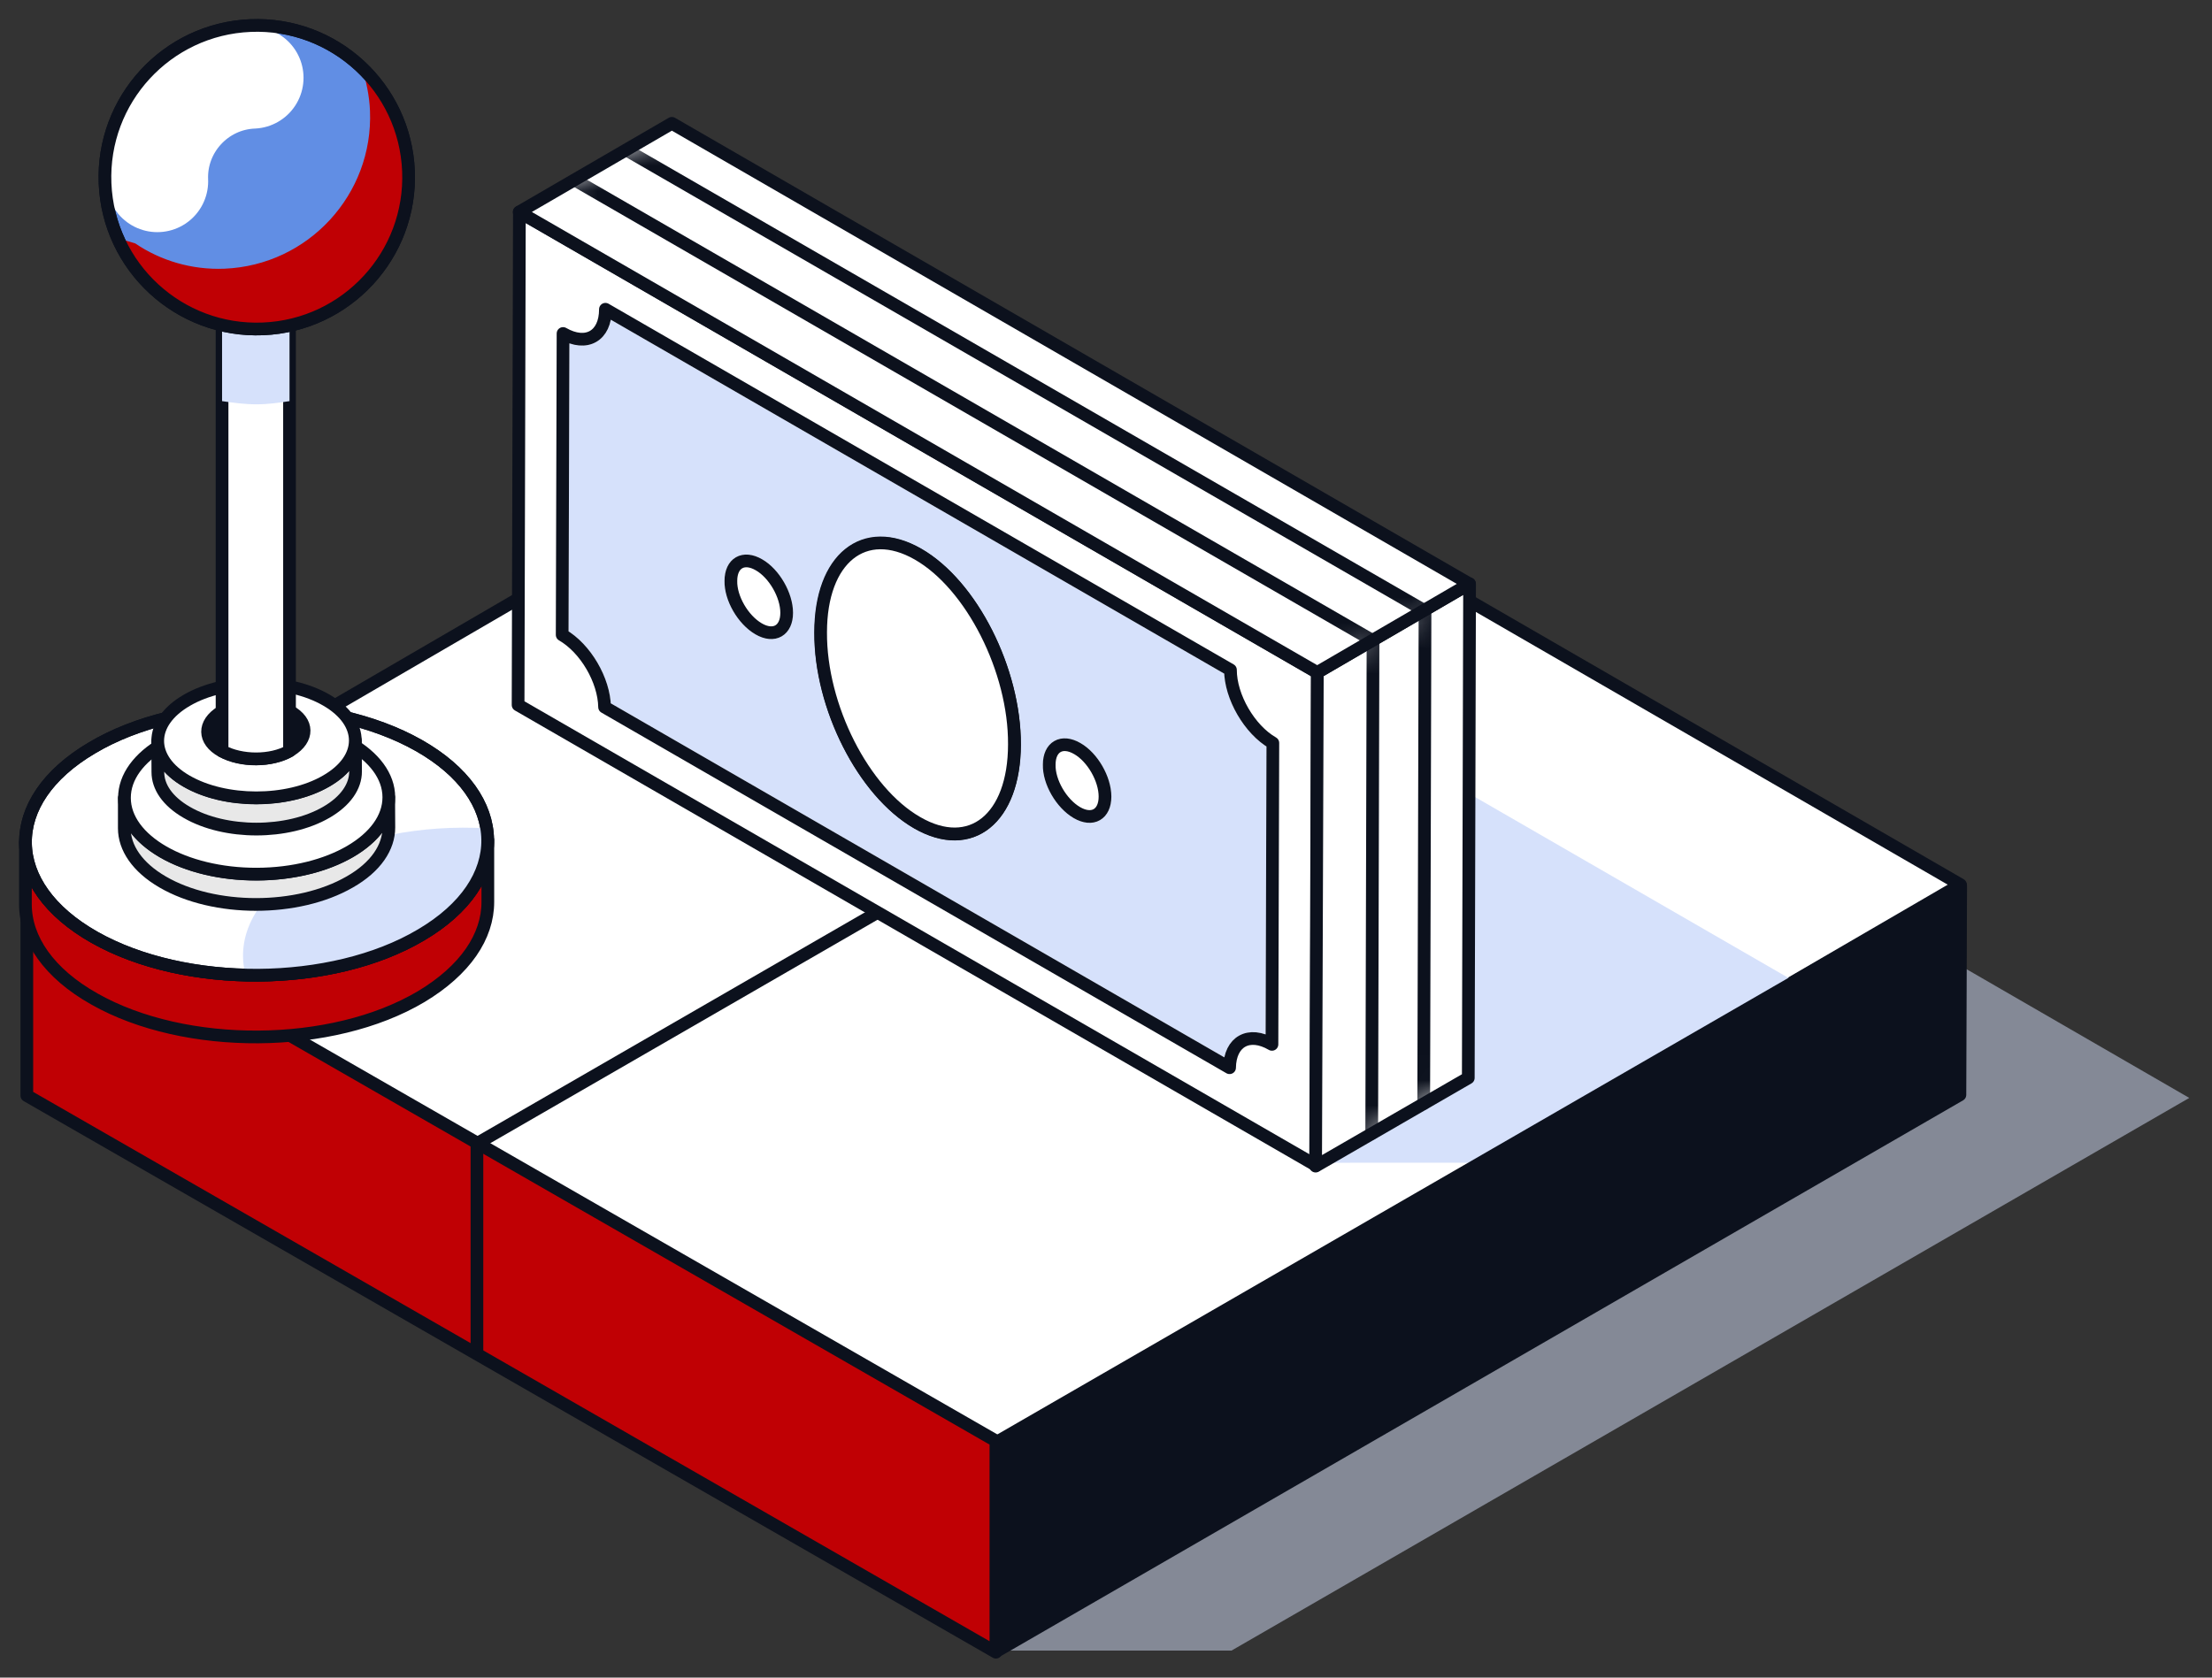 <svg width="87" height="66" viewBox="0 0 87 66" fill="none" xmlns="http://www.w3.org/2000/svg">
<rect x="0" y="0" width="87" height="66" fill="#333333" stroke="none"/>
<path opacity="0.5" d="M86.106 43.194L48.438 64.936H39.089L10.057 43.194L47.959 21.141L86.106 43.194Z" fill="#D6E1FB"/>
<path d="M77.105 34.804L39.202 56.856L1.055 34.804L38.957 12.751L77.105 34.804Z" fill="white" stroke="#0C111D" stroke-width="0.5" stroke-linejoin="round"/>
<path d="M39.2 20.495L70.576 38.608L58.029 45.743L51.879 45.745L23.338 28.072L39.2 20.495Z" fill="#D6E1FB"/>
<path d="M77.115 34.849L77.085 43.073L39.182 64.971V56.747L77.115 34.849Z" fill="#0C111D" stroke="#0C111D" stroke-width="0.5" stroke-linejoin="round"/>
<path d="M39.17 56.688V65L1.055 43.102V34.791L39.17 56.688Z" fill="#c00004" stroke="#0C111D" stroke-width="0.5" stroke-linejoin="round"/>
<path d="M18.758 44.943V53.263" stroke="#0C111D" stroke-width="0.5"/>
<path d="M18.783 44.976L43.353 30.793" stroke="#0C111D" stroke-width="0.5"/>
<path d="M29.829 22.223C30.441 22.58 30.917 23.414 30.917 24.111C30.917 24.809 30.424 25.081 29.812 24.741C29.2 24.383 28.723 23.55 28.723 22.852C28.723 22.138 29.216 21.866 29.829 22.223Z" fill="#4ACC3C" stroke="#0C111D" stroke-width="0.5" stroke-linejoin="round"/>
<path d="M42.352 29.435C42.964 29.793 43.441 30.626 43.441 31.324C43.441 32.021 42.947 32.293 42.335 31.953C41.722 31.596 41.246 30.762 41.246 30.065C41.263 29.367 41.74 29.095 42.352 29.435Z" fill="#4ACC3C" stroke="#0C111D" stroke-width="0.5" stroke-linejoin="round"/>
<path d="M20.428 8.34L51.815 26.458L51.764 45.851L20.377 27.734L20.428 8.34Z" fill="white" stroke="#0C111D" stroke-width="0.5" stroke-linejoin="round"/>
<path d="M48.395 26.355C48.395 27.41 49.143 28.703 50.062 29.23L50.027 41.087C49.126 40.56 48.377 40.968 48.36 42.006L23.779 27.818C23.761 26.763 23.03 25.505 22.111 24.977L22.145 13.12C23.064 13.647 23.812 13.222 23.812 12.167L48.395 26.355ZM36.078 32.377C38.187 33.585 39.889 32.207 39.906 29.298C39.906 26.372 38.222 23.021 36.112 21.813C34.003 20.605 32.302 21.983 32.284 24.892C32.267 27.801 33.969 31.152 36.078 32.377ZM29.835 24.739C30.447 25.096 30.941 24.807 30.941 24.11C30.941 23.412 30.447 22.561 29.852 22.221C29.239 21.864 28.746 22.153 28.746 22.851C28.729 23.531 29.222 24.382 29.835 24.739ZM42.355 31.969C42.968 32.326 43.461 32.037 43.461 31.34C43.461 30.642 42.968 29.791 42.372 29.451C41.76 29.094 41.267 29.383 41.267 30.081C41.249 30.761 41.743 31.612 42.355 31.969Z" fill="#D6E1FB" stroke="white" stroke-width="0.5" stroke-linejoin="round"/>
<path d="M48.395 26.355C48.395 27.41 49.143 28.703 50.062 29.23L50.027 41.087C49.126 40.56 48.377 40.968 48.36 42.006L23.779 27.818C23.761 26.763 23.03 25.505 22.111 24.977L22.145 13.12C23.064 13.647 23.812 13.222 23.812 12.167L48.395 26.355ZM36.078 32.377C38.187 33.585 39.889 32.207 39.906 29.298C39.906 26.372 38.222 23.021 36.112 21.813C34.003 20.605 32.302 21.983 32.284 24.892C32.267 27.801 33.969 31.152 36.078 32.377ZM29.835 24.739C30.447 25.096 30.941 24.807 30.941 24.11C30.941 23.412 30.447 22.561 29.852 22.221C29.239 21.864 28.746 22.153 28.746 22.851C28.729 23.531 29.222 24.382 29.835 24.739ZM42.355 31.969C42.968 32.326 43.461 32.037 43.461 31.34C43.461 30.642 42.968 29.791 42.372 29.451C41.76 29.094 41.267 29.383 41.267 30.081C41.249 30.761 41.743 31.612 42.355 31.969Z" stroke="#0C111D" stroke-width="0.5" stroke-linejoin="round"/>
<path d="M36.103 21.797C38.213 23.005 39.914 26.373 39.897 29.282C39.897 32.208 38.178 33.586 36.069 32.361C33.96 31.153 32.258 27.802 32.276 24.876C32.276 21.967 33.994 20.589 36.103 21.797Z" fill="white" stroke="#0C111D" stroke-width="0.5" stroke-linejoin="round"/>
<path d="M51.812 26.455L57.8 22.968L57.749 42.407L51.744 45.877L51.812 26.455Z" fill="white" stroke="#0C111D" stroke-width="0.5" stroke-linejoin="round"/>
<path d="M20.42 8.34L26.425 4.852L57.795 22.97L51.807 26.457L20.42 8.34Z" fill="white" stroke="#0C111D" stroke-width="0.5" stroke-linejoin="round"/>
<mask id="mask0_2309_2354" style="mask-type:alpha" maskUnits="userSpaceOnUse" x="20" y="4" width="38" height="42">
<path d="M26.431 4.849L20.426 8.336L51.812 26.454L57.8 22.966L26.431 4.849Z" fill="white"/>
<path d="M57.747 42.451L57.798 22.966L51.81 26.453L51.742 45.921L57.747 42.451Z" fill="white"/>
</mask>
<g mask="url(#mask0_2309_2354)">
<path d="M22.615 7.089L54.002 25.207L53.951 44.6" stroke="#0C111D" stroke-width="0.5" stroke-linecap="round" stroke-linejoin="round"/>
<path d="M24.66 5.916L56.047 24.033L55.996 43.426" stroke="#0C111D" stroke-width="0.5" stroke-linecap="round" stroke-linejoin="round"/>
</g>
<path d="M1 35.578C1 36.935 1.916 38.293 3.715 39.303C7.283 41.324 13.062 41.292 16.566 39.209C18.303 38.167 19.187 36.841 19.187 35.483V33.052C19.187 34.378 18.335 35.736 16.566 36.777C13.03 38.862 7.283 38.893 3.715 36.872C1.916 35.862 1 34.504 1 33.146V35.578Z" fill="#c00004" stroke="#0C111D" stroke-width="0.5" stroke-linejoin="round"/>
<path d="M16.565 36.779C20.101 34.695 20.038 31.348 16.47 29.327C12.902 27.307 7.124 27.338 3.619 29.422C0.083 31.506 0.146 34.853 3.714 36.874C7.282 38.895 13.06 38.863 16.565 36.779Z" fill="white" stroke="#0C111D" stroke-width="0.5" stroke-linejoin="round"/>
<path fill-rule="evenodd" clip-rule="evenodd" d="M19.148 32.589C19.386 34.08 18.531 35.625 16.57 36.78C14.69 37.898 12.156 38.425 9.66 38.362C9.258 36.857 10.046 35.248 12.034 34.068C13.966 32.93 16.605 32.437 19.148 32.589Z" fill="#D6E1FB"/>
<path d="M16.565 36.779C20.101 34.695 20.038 31.348 16.47 29.327C12.902 27.307 7.124 27.338 3.619 29.422C0.083 31.506 0.146 34.853 3.714 36.874C7.282 38.895 13.06 38.863 16.565 36.779Z" stroke="#0C111D" stroke-width="0.5" stroke-linejoin="round"/>
<path d="M4.889 31.393V32.585C4.889 33.348 5.396 34.118 6.398 34.699C8.42 35.877 11.713 35.877 13.754 34.699C14.787 34.112 15.294 33.33 15.294 32.554L15.288 31.363C15.288 32.138 14.78 32.914 13.754 33.507C11.713 34.686 8.42 34.686 6.398 33.507C5.396 32.921 4.889 32.157 4.889 31.393Z" fill="#E8E8E8" stroke="#0C111D" stroke-width="0.5" stroke-linejoin="round"/>
<path d="M4.895 31.392C4.89 29.729 7.214 28.374 10.085 28.365C12.957 28.357 15.289 29.699 15.293 31.363C15.298 33.027 12.974 34.382 10.103 34.39C7.231 34.398 4.899 33.056 4.895 31.392Z" fill="white" stroke="#0C111D" stroke-width="0.5" stroke-linejoin="round"/>
<path d="M6.203 29.157L6.209 30.375C6.209 30.951 6.584 31.519 7.341 31.957C8.853 32.838 11.316 32.838 12.834 31.957C13.603 31.513 13.984 30.932 13.984 30.357L13.978 29.132C13.978 29.713 13.597 30.294 12.828 30.732C11.303 31.613 8.847 31.613 7.334 30.732C6.584 30.3 6.209 29.725 6.203 29.157Z" fill="#E8E8E8" stroke="#0C111D" stroke-width="0.5" stroke-linejoin="round"/>
<path d="M7.352 27.548C5.827 28.429 5.82 29.854 7.333 30.729C8.845 31.605 11.308 31.61 12.826 30.729C14.351 29.854 14.358 28.429 12.845 27.548C11.333 26.667 8.87 26.667 7.352 27.548Z" fill="white" stroke="#0C111D" stroke-width="0.5" stroke-linejoin="round"/>
<path d="M11.42 29.523C12.146 29.081 12.146 28.387 11.389 27.976C10.631 27.565 9.463 27.565 8.705 28.008C7.979 28.45 7.979 29.144 8.736 29.555C9.494 29.965 10.662 29.965 11.42 29.523Z" fill="#0C111D" stroke="#0C111D" stroke-width="0.5" stroke-linejoin="round"/>
<path d="M10.06 1.95C10.787 1.95 11.387 2.55 11.387 3.277V27.937C11.387 27.968 11.387 27.968 11.387 27.968V29.547C10.66 29.957 9.492 29.957 8.734 29.547V3.245C8.734 2.55 9.334 1.95 10.06 1.95Z" fill="white" stroke="#0C111D" stroke-width="0.5" stroke-linejoin="round"/>
<path d="M10.06 9.561C10.787 9.561 11.387 10.161 11.387 10.887V15.781C10.976 15.844 10.534 15.907 10.092 15.907C9.618 15.907 9.176 15.844 8.734 15.781V10.887C8.734 10.161 9.334 9.561 10.06 9.561Z" fill="#D6E1FB"/>
<path d="M10.345 12.939C7.05 13.075 4.268 10.514 4.132 7.218C3.996 3.923 6.558 1.141 9.853 1.005C13.149 0.869 15.93 3.431 16.066 6.726C16.202 10.022 13.641 12.803 10.345 12.939Z" fill="#618EE4" stroke="#0C111D" stroke-width="0.5" stroke-linejoin="round"/>
<path d="M9.938 3.06C7.784 3.149 6.098 4.979 6.187 7.133" stroke="white" stroke-width="4" stroke-miterlimit="10" stroke-linecap="round"/>
<path d="M8.831 10.571C12.124 10.435 14.688 7.651 14.552 4.358C14.527 3.764 14.405 3.198 14.234 2.66C15.293 3.683 15.997 5.117 16.062 6.702C16.198 9.995 13.634 12.779 10.341 12.915C7.816 13.019 5.597 11.548 4.639 9.355C4.866 9.445 5.091 9.51 5.317 9.575C6.313 10.253 7.543 10.624 8.831 10.571Z" fill="#c00004"/>
<path d="M10.345 12.939C7.05 13.075 4.268 10.514 4.132 7.218C3.996 3.923 6.558 1.141 9.853 1.005C13.149 0.869 15.93 3.431 16.066 6.726C16.202 10.022 13.641 12.803 10.345 12.939Z" stroke="#0C111D" stroke-width="0.5" stroke-linejoin="round"/>
</svg>
